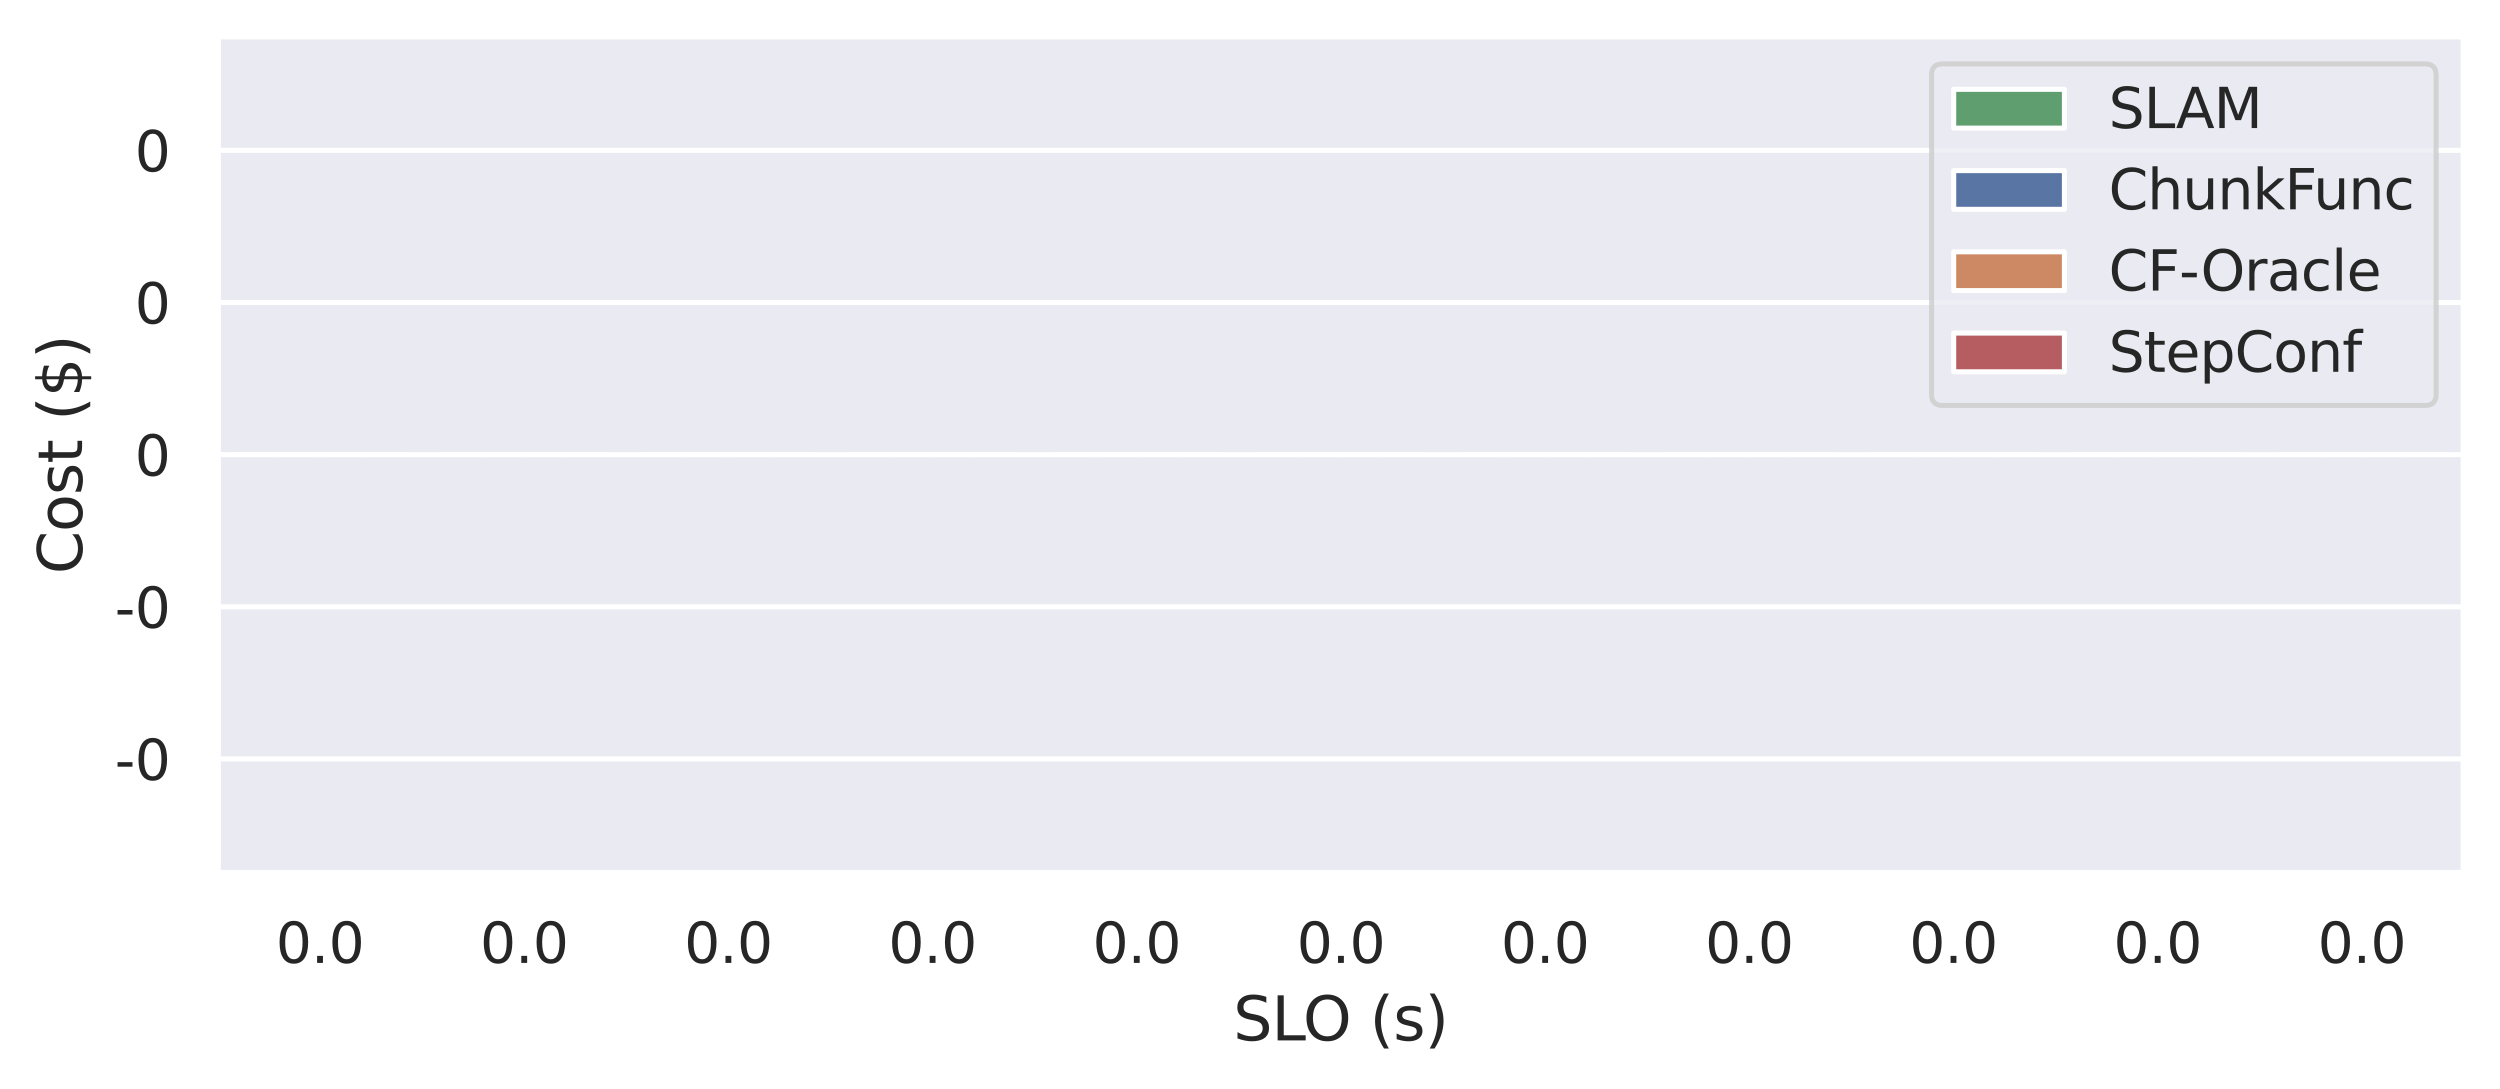 <?xml version="1.0" encoding="utf-8" standalone="no"?>
<!DOCTYPE svg PUBLIC "-//W3C//DTD SVG 1.1//EN"
  "http://www.w3.org/Graphics/SVG/1.1/DTD/svg11.dtd">
<svg xmlns:xlink="http://www.w3.org/1999/xlink" width="496.881pt" height="216.48pt" viewBox="0 0 496.881 216.48" xmlns="http://www.w3.org/2000/svg" version="1.1">
 <defs>
  <style type="text/css">*{stroke-linejoin: round; stroke-linecap: butt}</style>
 </defs>
 <g id="figure_1">
  <g id="patch_1">
   <path d="M 0 216.48 
L 496.881 216.48 
L 496.881 0 
L 0 0 
z
" style="fill: #ffffff"/>
  </g>
  <g id="axes_1">
   <g id="patch_2">
    <path d="M 43.281 173.52 
L 489.681 173.52 
L 489.681 7.2 
L 43.281 7.2 
z
" style="fill: #eaeaf2"/>
   </g>
   <g id="matplotlib.axis_1">
    <g id="xtick_1">
     <g id="text_1">
      <!-- 0.0 -->
      <g style="fill: #262626" transform="translate(54.825 191.378) scale(0.11 -0.11)">
       <defs>
        <path id="DejaVuSans-30" d="M 2034 4250 
Q 1547 4250 1301 3770 
Q 1056 3291 1056 2328 
Q 1056 1369 1301 889 
Q 1547 409 2034 409 
Q 2525 409 2770 889 
Q 3016 1369 3016 2328 
Q 3016 3291 2770 3770 
Q 2525 4250 2034 4250 
z
M 2034 4750 
Q 2819 4750 3233 4129 
Q 3647 3509 3647 2328 
Q 3647 1150 3233 529 
Q 2819 -91 2034 -91 
Q 1250 -91 836 529 
Q 422 1150 422 2328 
Q 422 3509 836 4129 
Q 1250 4750 2034 4750 
z
" transform="scale(0.016)"/>
        <path id="DejaVuSans-2e" d="M 684 794 
L 1344 794 
L 1344 0 
L 684 0 
L 684 794 
z
" transform="scale(0.016)"/>
       </defs>
       <use xlink:href="#DejaVuSans-30"/>
       <use xlink:href="#DejaVuSans-2e" x="63.623"/>
       <use xlink:href="#DejaVuSans-30" x="95.41"/>
      </g>
     </g>
    </g>
    <g id="xtick_2">
     <g id="text_2">
      <!-- 0.0 -->
      <g style="fill: #262626" transform="translate(95.407 191.378) scale(0.11 -0.11)">
       <use xlink:href="#DejaVuSans-30"/>
       <use xlink:href="#DejaVuSans-2e" x="63.623"/>
       <use xlink:href="#DejaVuSans-30" x="95.41"/>
      </g>
     </g>
    </g>
    <g id="xtick_3">
     <g id="text_3">
      <!-- 0.0 -->
      <g style="fill: #262626" transform="translate(135.989 191.378) scale(0.11 -0.11)">
       <use xlink:href="#DejaVuSans-30"/>
       <use xlink:href="#DejaVuSans-2e" x="63.623"/>
       <use xlink:href="#DejaVuSans-30" x="95.41"/>
      </g>
     </g>
    </g>
    <g id="xtick_4">
     <g id="text_4">
      <!-- 0.0 -->
      <g style="fill: #262626" transform="translate(176.571 191.378) scale(0.11 -0.11)">
       <use xlink:href="#DejaVuSans-30"/>
       <use xlink:href="#DejaVuSans-2e" x="63.623"/>
       <use xlink:href="#DejaVuSans-30" x="95.41"/>
      </g>
     </g>
    </g>
    <g id="xtick_5">
     <g id="text_5">
      <!-- 0.0 -->
      <g style="fill: #262626" transform="translate(217.153 191.378) scale(0.11 -0.11)">
       <use xlink:href="#DejaVuSans-30"/>
       <use xlink:href="#DejaVuSans-2e" x="63.623"/>
       <use xlink:href="#DejaVuSans-30" x="95.41"/>
      </g>
     </g>
    </g>
    <g id="xtick_6">
     <g id="text_6">
      <!-- 0.0 -->
      <g style="fill: #262626" transform="translate(257.734 191.378) scale(0.11 -0.11)">
       <use xlink:href="#DejaVuSans-30"/>
       <use xlink:href="#DejaVuSans-2e" x="63.623"/>
       <use xlink:href="#DejaVuSans-30" x="95.41"/>
      </g>
     </g>
    </g>
    <g id="xtick_7">
     <g id="text_7">
      <!-- 0.0 -->
      <g style="fill: #262626" transform="translate(298.316 191.378) scale(0.11 -0.11)">
       <use xlink:href="#DejaVuSans-30"/>
       <use xlink:href="#DejaVuSans-2e" x="63.623"/>
       <use xlink:href="#DejaVuSans-30" x="95.41"/>
      </g>
     </g>
    </g>
    <g id="xtick_8">
     <g id="text_8">
      <!-- 0.0 -->
      <g style="fill: #262626" transform="translate(338.898 191.378) scale(0.11 -0.11)">
       <use xlink:href="#DejaVuSans-30"/>
       <use xlink:href="#DejaVuSans-2e" x="63.623"/>
       <use xlink:href="#DejaVuSans-30" x="95.41"/>
      </g>
     </g>
    </g>
    <g id="xtick_9">
     <g id="text_9">
      <!-- 0.0 -->
      <g style="fill: #262626" transform="translate(379.48 191.378) scale(0.11 -0.11)">
       <use xlink:href="#DejaVuSans-30"/>
       <use xlink:href="#DejaVuSans-2e" x="63.623"/>
       <use xlink:href="#DejaVuSans-30" x="95.41"/>
      </g>
     </g>
    </g>
    <g id="xtick_10">
     <g id="text_10">
      <!-- 0.0 -->
      <g style="fill: #262626" transform="translate(420.062 191.378) scale(0.11 -0.11)">
       <use xlink:href="#DejaVuSans-30"/>
       <use xlink:href="#DejaVuSans-2e" x="63.623"/>
       <use xlink:href="#DejaVuSans-30" x="95.41"/>
      </g>
     </g>
    </g>
    <g id="xtick_11">
     <g id="text_11">
      <!-- 0.0 -->
      <g style="fill: #262626" transform="translate(460.643 191.378) scale(0.11 -0.11)">
       <use xlink:href="#DejaVuSans-30"/>
       <use xlink:href="#DejaVuSans-2e" x="63.623"/>
       <use xlink:href="#DejaVuSans-30" x="95.41"/>
      </g>
     </g>
    </g>
    <g id="text_12">
     <!-- SLO (s) -->
     <g style="fill: #262626" transform="translate(245.109 206.784) scale(0.12 -0.12)">
      <defs>
       <path id="DejaVuSans-53" d="M 3425 4513 
L 3425 3897 
Q 3066 4069 2747 4153 
Q 2428 4238 2131 4238 
Q 1616 4238 1336 4038 
Q 1056 3838 1056 3469 
Q 1056 3159 1242 3001 
Q 1428 2844 1947 2747 
L 2328 2669 
Q 3034 2534 3370 2195 
Q 3706 1856 3706 1288 
Q 3706 609 3251 259 
Q 2797 -91 1919 -91 
Q 1588 -91 1214 -16 
Q 841 59 441 206 
L 441 856 
Q 825 641 1194 531 
Q 1563 422 1919 422 
Q 2459 422 2753 634 
Q 3047 847 3047 1241 
Q 3047 1584 2836 1778 
Q 2625 1972 2144 2069 
L 1759 2144 
Q 1053 2284 737 2584 
Q 422 2884 422 3419 
Q 422 4038 858 4394 
Q 1294 4750 2059 4750 
Q 2388 4750 2728 4690 
Q 3069 4631 3425 4513 
z
" transform="scale(0.016)"/>
       <path id="DejaVuSans-4c" d="M 628 4666 
L 1259 4666 
L 1259 531 
L 3531 531 
L 3531 0 
L 628 0 
L 628 4666 
z
" transform="scale(0.016)"/>
       <path id="DejaVuSans-4f" d="M 2522 4238 
Q 1834 4238 1429 3725 
Q 1025 3213 1025 2328 
Q 1025 1447 1429 934 
Q 1834 422 2522 422 
Q 3209 422 3611 934 
Q 4013 1447 4013 2328 
Q 4013 3213 3611 3725 
Q 3209 4238 2522 4238 
z
M 2522 4750 
Q 3503 4750 4090 4092 
Q 4678 3434 4678 2328 
Q 4678 1225 4090 567 
Q 3503 -91 2522 -91 
Q 1538 -91 948 565 
Q 359 1222 359 2328 
Q 359 3434 948 4092 
Q 1538 4750 2522 4750 
z
" transform="scale(0.016)"/>
       <path id="DejaVuSans-20" transform="scale(0.016)"/>
       <path id="DejaVuSans-28" d="M 1984 4856 
Q 1566 4138 1362 3434 
Q 1159 2731 1159 2009 
Q 1159 1288 1364 580 
Q 1569 -128 1984 -844 
L 1484 -844 
Q 1016 -109 783 600 
Q 550 1309 550 2009 
Q 550 2706 781 3412 
Q 1013 4119 1484 4856 
L 1984 4856 
z
" transform="scale(0.016)"/>
       <path id="DejaVuSans-73" d="M 2834 3397 
L 2834 2853 
Q 2591 2978 2328 3040 
Q 2066 3103 1784 3103 
Q 1356 3103 1142 2972 
Q 928 2841 928 2578 
Q 928 2378 1081 2264 
Q 1234 2150 1697 2047 
L 1894 2003 
Q 2506 1872 2764 1633 
Q 3022 1394 3022 966 
Q 3022 478 2636 193 
Q 2250 -91 1575 -91 
Q 1294 -91 989 -36 
Q 684 19 347 128 
L 347 722 
Q 666 556 975 473 
Q 1284 391 1588 391 
Q 1994 391 2212 530 
Q 2431 669 2431 922 
Q 2431 1156 2273 1281 
Q 2116 1406 1581 1522 
L 1381 1569 
Q 847 1681 609 1914 
Q 372 2147 372 2553 
Q 372 3047 722 3315 
Q 1072 3584 1716 3584 
Q 2034 3584 2315 3537 
Q 2597 3491 2834 3397 
z
" transform="scale(0.016)"/>
       <path id="DejaVuSans-29" d="M 513 4856 
L 1013 4856 
Q 1481 4119 1714 3412 
Q 1947 2706 1947 2009 
Q 1947 1309 1714 600 
Q 1481 -109 1013 -844 
L 513 -844 
Q 928 -128 1133 580 
Q 1338 1288 1338 2009 
Q 1338 2731 1133 3434 
Q 928 4138 513 4856 
z
" transform="scale(0.016)"/>
      </defs>
      <use xlink:href="#DejaVuSans-53"/>
      <use xlink:href="#DejaVuSans-4c" x="63.477"/>
      <use xlink:href="#DejaVuSans-4f" x="115.564"/>
      <use xlink:href="#DejaVuSans-20" x="194.275"/>
      <use xlink:href="#DejaVuSans-28" x="226.062"/>
      <use xlink:href="#DejaVuSans-73" x="265.076"/>
      <use xlink:href="#DejaVuSans-29" x="317.176"/>
     </g>
    </g>
   </g>
   <g id="matplotlib.axis_2">
    <g id="ytick_1">
     <g id="line2d_1">
      <path d="M 43.281 150.84 
L 489.681 150.84 
" clip-path="url(#p8094b2c18a)" style="fill: none; stroke: #ffffff; stroke-linecap: round"/>
     </g>
     <g id="text_13">
      <!-- -0 -->
      <g style="fill: #262626" transform="translate(22.814 155.019) scale(0.11 -0.11)">
       <defs>
        <path id="DejaVuSans-2d" d="M 313 2009 
L 1997 2009 
L 1997 1497 
L 313 1497 
L 313 2009 
z
" transform="scale(0.016)"/>
       </defs>
       <use xlink:href="#DejaVuSans-2d"/>
       <use xlink:href="#DejaVuSans-30" x="36.084"/>
      </g>
     </g>
    </g>
    <g id="ytick_2">
     <g id="line2d_2">
      <path d="M 43.281 120.6 
L 489.681 120.6 
" clip-path="url(#p8094b2c18a)" style="fill: none; stroke: #ffffff; stroke-linecap: round"/>
     </g>
     <g id="text_14">
      <!-- -0 -->
      <g style="fill: #262626" transform="translate(22.814 124.779) scale(0.11 -0.11)">
       <use xlink:href="#DejaVuSans-2d"/>
       <use xlink:href="#DejaVuSans-30" x="36.084"/>
      </g>
     </g>
    </g>
    <g id="ytick_3">
     <g id="line2d_3">
      <path d="M 43.281 90.36 
L 489.681 90.36 
" clip-path="url(#p8094b2c18a)" style="fill: none; stroke: #ffffff; stroke-linecap: round"/>
     </g>
     <g id="text_15">
      <!-- 0 -->
      <g style="fill: #262626" transform="translate(26.782 94.539) scale(0.11 -0.11)">
       <use xlink:href="#DejaVuSans-30"/>
      </g>
     </g>
    </g>
    <g id="ytick_4">
     <g id="line2d_4">
      <path d="M 43.281 60.12 
L 489.681 60.12 
" clip-path="url(#p8094b2c18a)" style="fill: none; stroke: #ffffff; stroke-linecap: round"/>
     </g>
     <g id="text_16">
      <!-- 0 -->
      <g style="fill: #262626" transform="translate(26.782 64.299) scale(0.11 -0.11)">
       <use xlink:href="#DejaVuSans-30"/>
      </g>
     </g>
    </g>
    <g id="ytick_5">
     <g id="line2d_5">
      <path d="M 43.281 29.88 
L 489.681 29.88 
" clip-path="url(#p8094b2c18a)" style="fill: none; stroke: #ffffff; stroke-linecap: round"/>
     </g>
     <g id="text_17">
      <!-- 0 -->
      <g style="fill: #262626" transform="translate(26.782 34.059) scale(0.11 -0.11)">
       <use xlink:href="#DejaVuSans-30"/>
      </g>
     </g>
    </g>
    <g id="text_18">
     <!-- Cost ($) -->
     <g style="fill: #262626" transform="translate(16.318 114.105) rotate(-90) scale(0.12 -0.12)">
      <defs>
       <path id="DejaVuSans-43" d="M 4122 4306 
L 4122 3641 
Q 3803 3938 3442 4084 
Q 3081 4231 2675 4231 
Q 1875 4231 1450 3742 
Q 1025 3253 1025 2328 
Q 1025 1406 1450 917 
Q 1875 428 2675 428 
Q 3081 428 3442 575 
Q 3803 722 4122 1019 
L 4122 359 
Q 3791 134 3420 21 
Q 3050 -91 2638 -91 
Q 1578 -91 968 557 
Q 359 1206 359 2328 
Q 359 3453 968 4101 
Q 1578 4750 2638 4750 
Q 3056 4750 3426 4639 
Q 3797 4528 4122 4306 
z
" transform="scale(0.016)"/>
       <path id="DejaVuSans-6f" d="M 1959 3097 
Q 1497 3097 1228 2736 
Q 959 2375 959 1747 
Q 959 1119 1226 758 
Q 1494 397 1959 397 
Q 2419 397 2687 759 
Q 2956 1122 2956 1747 
Q 2956 2369 2687 2733 
Q 2419 3097 1959 3097 
z
M 1959 3584 
Q 2709 3584 3137 3096 
Q 3566 2609 3566 1747 
Q 3566 888 3137 398 
Q 2709 -91 1959 -91 
Q 1206 -91 779 398 
Q 353 888 353 1747 
Q 353 2609 779 3096 
Q 1206 3584 1959 3584 
z
" transform="scale(0.016)"/>
       <path id="DejaVuSans-74" d="M 1172 4494 
L 1172 3500 
L 2356 3500 
L 2356 3053 
L 1172 3053 
L 1172 1153 
Q 1172 725 1289 603 
Q 1406 481 1766 481 
L 2356 481 
L 2356 0 
L 1766 0 
Q 1100 0 847 248 
Q 594 497 594 1153 
L 594 3053 
L 172 3053 
L 172 3500 
L 594 3500 
L 594 4494 
L 1172 4494 
z
" transform="scale(0.016)"/>
       <path id="DejaVuSans-24" d="M 2163 -941 
L 1850 -941 
L 1847 0 
Q 1519 6 1191 76 
Q 863 147 531 288 
L 531 850 
Q 850 650 1176 548 
Q 1503 447 1850 444 
L 1850 1869 
Q 1159 1981 845 2250 
Q 531 2519 531 2988 
Q 531 3497 872 3790 
Q 1213 4084 1850 4128 
L 1850 4863 
L 2163 4863 
L 2163 4138 
Q 2453 4125 2725 4076 
Q 2997 4028 3256 3944 
L 3256 3397 
Q 2997 3528 2723 3600 
Q 2450 3672 2163 3684 
L 2163 2350 
Q 2872 2241 3206 1959 
Q 3541 1678 3541 1191 
Q 3541 663 3186 358 
Q 2831 53 2163 6 
L 2163 -941 
z
M 1850 2406 
L 1850 3688 
Q 1488 3647 1297 3481 
Q 1106 3316 1106 3041 
Q 1106 2772 1282 2622 
Q 1459 2472 1850 2406 
z
M 2163 1806 
L 2163 453 
Q 2559 506 2761 678 
Q 2963 850 2963 1131 
Q 2963 1406 2770 1568 
Q 2578 1731 2163 1806 
z
" transform="scale(0.016)"/>
      </defs>
      <use xlink:href="#DejaVuSans-43"/>
      <use xlink:href="#DejaVuSans-6f" x="69.824"/>
      <use xlink:href="#DejaVuSans-73" x="131.006"/>
      <use xlink:href="#DejaVuSans-74" x="183.105"/>
      <use xlink:href="#DejaVuSans-20" x="222.314"/>
      <use xlink:href="#DejaVuSans-28" x="254.102"/>
      <use xlink:href="#DejaVuSans-24" x="293.115"/>
      <use xlink:href="#DejaVuSans-29" x="356.738"/>
     </g>
    </g>
   </g>
   <g id="patch_3">
    <path d="M 47.339 90.36 
L 55.456 90.36 
L 55.456 90.36 
L 47.339 90.36 
z
" clip-path="url(#p8094b2c18a)" style="fill: #5f9e6e; stroke: #ffffff; stroke-linejoin: miter"/>
   </g>
   <g id="patch_4">
    <path d="M 87.921 90.36 
L 96.037 90.36 
L 96.037 90.36 
L 87.921 90.36 
z
" clip-path="url(#p8094b2c18a)" style="fill: #5f9e6e; stroke: #ffffff; stroke-linejoin: miter"/>
   </g>
   <g id="patch_5">
    <path d="M 128.503 90.36 
L 136.619 90.36 
L 136.619 90.36 
L 128.503 90.36 
z
" clip-path="url(#p8094b2c18a)" style="fill: #5f9e6e; stroke: #ffffff; stroke-linejoin: miter"/>
   </g>
   <g id="patch_6">
    <path d="M 169.085 90.36 
L 177.201 90.36 
L 177.201 90.36 
L 169.085 90.36 
z
" clip-path="url(#p8094b2c18a)" style="fill: #5f9e6e; stroke: #ffffff; stroke-linejoin: miter"/>
   </g>
   <g id="patch_7">
    <path d="M 209.667 90.36 
L 217.783 90.36 
L 217.783 90.36 
L 209.667 90.36 
z
" clip-path="url(#p8094b2c18a)" style="fill: #5f9e6e; stroke: #ffffff; stroke-linejoin: miter"/>
   </g>
   <g id="patch_8">
    <path d="M 250.248 90.36 
L 258.365 90.36 
L 258.365 90.36 
L 250.248 90.36 
z
" clip-path="url(#p8094b2c18a)" style="fill: #5f9e6e; stroke: #ffffff; stroke-linejoin: miter"/>
   </g>
   <g id="patch_9">
    <path d="M 290.83 90.36 
L 298.947 90.36 
L 298.947 90.36 
L 290.83 90.36 
z
" clip-path="url(#p8094b2c18a)" style="fill: #5f9e6e; stroke: #ffffff; stroke-linejoin: miter"/>
   </g>
   <g id="patch_10">
    <path d="M 331.412 90.36 
L 339.528 90.36 
L 339.528 90.36 
L 331.412 90.36 
z
" clip-path="url(#p8094b2c18a)" style="fill: #5f9e6e; stroke: #ffffff; stroke-linejoin: miter"/>
   </g>
   <g id="patch_11">
    <path d="M 371.994 90.36 
L 380.11 90.36 
L 380.11 90.36 
L 371.994 90.36 
z
" clip-path="url(#p8094b2c18a)" style="fill: #5f9e6e; stroke: #ffffff; stroke-linejoin: miter"/>
   </g>
   <g id="patch_12">
    <path d="M 412.576 90.36 
L 420.692 90.36 
L 420.692 90.36 
L 412.576 90.36 
z
" clip-path="url(#p8094b2c18a)" style="fill: #5f9e6e; stroke: #ffffff; stroke-linejoin: miter"/>
   </g>
   <g id="patch_13">
    <path d="M 453.157 90.36 
L 461.274 90.36 
L 461.274 90.36 
L 453.157 90.36 
z
" clip-path="url(#p8094b2c18a)" style="fill: #5f9e6e; stroke: #ffffff; stroke-linejoin: miter"/>
   </g>
   <g id="patch_14">
    <path d="M 55.456 90.36 
L 63.572 90.36 
L 63.572 90.36 
L 55.456 90.36 
z
" clip-path="url(#p8094b2c18a)" style="fill: #5875a4; stroke: #ffffff; stroke-linejoin: miter"/>
   </g>
   <g id="patch_15">
    <path d="M 96.037 90.36 
L 104.154 90.36 
L 104.154 90.36 
L 96.037 90.36 
z
" clip-path="url(#p8094b2c18a)" style="fill: #5875a4; stroke: #ffffff; stroke-linejoin: miter"/>
   </g>
   <g id="patch_16">
    <path d="M 136.619 90.36 
L 144.736 90.36 
L 144.736 90.36 
L 136.619 90.36 
z
" clip-path="url(#p8094b2c18a)" style="fill: #5875a4; stroke: #ffffff; stroke-linejoin: miter"/>
   </g>
   <g id="patch_17">
    <path d="M 177.201 90.36 
L 185.317 90.36 
L 185.317 90.36 
L 177.201 90.36 
z
" clip-path="url(#p8094b2c18a)" style="fill: #5875a4; stroke: #ffffff; stroke-linejoin: miter"/>
   </g>
   <g id="patch_18">
    <path d="M 217.783 90.36 
L 225.899 90.36 
L 225.899 90.36 
L 217.783 90.36 
z
" clip-path="url(#p8094b2c18a)" style="fill: #5875a4; stroke: #ffffff; stroke-linejoin: miter"/>
   </g>
   <g id="patch_19">
    <path d="M 258.365 90.36 
L 266.481 90.36 
L 266.481 90.36 
L 258.365 90.36 
z
" clip-path="url(#p8094b2c18a)" style="fill: #5875a4; stroke: #ffffff; stroke-linejoin: miter"/>
   </g>
   <g id="patch_20">
    <path d="M 298.947 90.36 
L 307.063 90.36 
L 307.063 90.36 
L 298.947 90.36 
z
" clip-path="url(#p8094b2c18a)" style="fill: #5875a4; stroke: #ffffff; stroke-linejoin: miter"/>
   </g>
   <g id="patch_21">
    <path d="M 339.528 90.36 
L 347.645 90.36 
L 347.645 90.36 
L 339.528 90.36 
z
" clip-path="url(#p8094b2c18a)" style="fill: #5875a4; stroke: #ffffff; stroke-linejoin: miter"/>
   </g>
   <g id="patch_22">
    <path d="M 380.11 90.36 
L 388.227 90.36 
L 388.227 90.36 
L 380.11 90.36 
z
" clip-path="url(#p8094b2c18a)" style="fill: #5875a4; stroke: #ffffff; stroke-linejoin: miter"/>
   </g>
   <g id="patch_23">
    <path d="M 420.692 90.36 
L 428.808 90.36 
L 428.808 90.36 
L 420.692 90.36 
z
" clip-path="url(#p8094b2c18a)" style="fill: #5875a4; stroke: #ffffff; stroke-linejoin: miter"/>
   </g>
   <g id="patch_24">
    <path d="M 461.274 90.36 
L 469.39 90.36 
L 469.39 90.36 
L 461.274 90.36 
z
" clip-path="url(#p8094b2c18a)" style="fill: #5875a4; stroke: #ffffff; stroke-linejoin: miter"/>
   </g>
   <g id="patch_25">
    <path d="M 63.572 90.36 
L 71.688 90.36 
L 71.688 90.36 
L 63.572 90.36 
z
" clip-path="url(#p8094b2c18a)" style="fill: #cc8963; stroke: #ffffff; stroke-linejoin: miter"/>
   </g>
   <g id="patch_26">
    <path d="M 104.154 90.36 
L 112.27 90.36 
L 112.27 90.36 
L 104.154 90.36 
z
" clip-path="url(#p8094b2c18a)" style="fill: #cc8963; stroke: #ffffff; stroke-linejoin: miter"/>
   </g>
   <g id="patch_27">
    <path d="M 144.736 90.36 
L 152.852 90.36 
L 152.852 90.36 
L 144.736 90.36 
z
" clip-path="url(#p8094b2c18a)" style="fill: #cc8963; stroke: #ffffff; stroke-linejoin: miter"/>
   </g>
   <g id="patch_28">
    <path d="M 185.317 90.36 
L 193.434 90.36 
L 193.434 90.36 
L 185.317 90.36 
z
" clip-path="url(#p8094b2c18a)" style="fill: #cc8963; stroke: #ffffff; stroke-linejoin: miter"/>
   </g>
   <g id="patch_29">
    <path d="M 225.899 90.36 
L 234.016 90.36 
L 234.016 90.36 
L 225.899 90.36 
z
" clip-path="url(#p8094b2c18a)" style="fill: #cc8963; stroke: #ffffff; stroke-linejoin: miter"/>
   </g>
   <g id="patch_30">
    <path d="M 266.481 90.36 
L 274.597 90.36 
L 274.597 90.36 
L 266.481 90.36 
z
" clip-path="url(#p8094b2c18a)" style="fill: #cc8963; stroke: #ffffff; stroke-linejoin: miter"/>
   </g>
   <g id="patch_31">
    <path d="M 307.063 90.36 
L 315.179 90.36 
L 315.179 90.36 
L 307.063 90.36 
z
" clip-path="url(#p8094b2c18a)" style="fill: #cc8963; stroke: #ffffff; stroke-linejoin: miter"/>
   </g>
   <g id="patch_32">
    <path d="M 347.645 90.36 
L 355.761 90.36 
L 355.761 90.36 
L 347.645 90.36 
z
" clip-path="url(#p8094b2c18a)" style="fill: #cc8963; stroke: #ffffff; stroke-linejoin: miter"/>
   </g>
   <g id="patch_33">
    <path d="M 388.227 90.36 
L 396.343 90.36 
L 396.343 90.36 
L 388.227 90.36 
z
" clip-path="url(#p8094b2c18a)" style="fill: #cc8963; stroke: #ffffff; stroke-linejoin: miter"/>
   </g>
   <g id="patch_34">
    <path d="M 428.808 90.36 
L 436.925 90.36 
L 436.925 90.36 
L 428.808 90.36 
z
" clip-path="url(#p8094b2c18a)" style="fill: #cc8963; stroke: #ffffff; stroke-linejoin: miter"/>
   </g>
   <g id="patch_35">
    <path d="M 469.39 90.36 
L 477.507 90.36 
L 477.507 90.36 
L 469.39 90.36 
z
" clip-path="url(#p8094b2c18a)" style="fill: #cc8963; stroke: #ffffff; stroke-linejoin: miter"/>
   </g>
   <g id="patch_36">
    <path d="M 71.688 90.36 
L 79.805 90.36 
L 79.805 90.36 
L 71.688 90.36 
z
" clip-path="url(#p8094b2c18a)" style="fill: #b55d60; stroke: #ffffff; stroke-linejoin: miter"/>
   </g>
   <g id="patch_37">
    <path d="M 112.27 90.36 
L 120.387 90.36 
L 120.387 90.36 
L 112.27 90.36 
z
" clip-path="url(#p8094b2c18a)" style="fill: #b55d60; stroke: #ffffff; stroke-linejoin: miter"/>
   </g>
   <g id="patch_38">
    <path d="M 152.852 90.36 
L 160.968 90.36 
L 160.968 90.36 
L 152.852 90.36 
z
" clip-path="url(#p8094b2c18a)" style="fill: #b55d60; stroke: #ffffff; stroke-linejoin: miter"/>
   </g>
   <g id="patch_39">
    <path d="M 193.434 90.36 
L 201.55 90.36 
L 201.55 90.36 
L 193.434 90.36 
z
" clip-path="url(#p8094b2c18a)" style="fill: #b55d60; stroke: #ffffff; stroke-linejoin: miter"/>
   </g>
   <g id="patch_40">
    <path d="M 234.016 90.36 
L 242.132 90.36 
L 242.132 90.36 
L 234.016 90.36 
z
" clip-path="url(#p8094b2c18a)" style="fill: #b55d60; stroke: #ffffff; stroke-linejoin: miter"/>
   </g>
   <g id="patch_41">
    <path d="M 274.597 90.36 
L 282.714 90.36 
L 282.714 90.36 
L 274.597 90.36 
z
" clip-path="url(#p8094b2c18a)" style="fill: #b55d60; stroke: #ffffff; stroke-linejoin: miter"/>
   </g>
   <g id="patch_42">
    <path d="M 315.179 90.36 
L 323.296 90.36 
L 323.296 90.36 
L 315.179 90.36 
z
" clip-path="url(#p8094b2c18a)" style="fill: #b55d60; stroke: #ffffff; stroke-linejoin: miter"/>
   </g>
   <g id="patch_43">
    <path d="M 355.761 90.36 
L 363.877 90.36 
L 363.877 90.36 
L 355.761 90.36 
z
" clip-path="url(#p8094b2c18a)" style="fill: #b55d60; stroke: #ffffff; stroke-linejoin: miter"/>
   </g>
   <g id="patch_44">
    <path d="M 396.343 90.36 
L 404.459 90.36 
L 404.459 90.36 
L 396.343 90.36 
z
" clip-path="url(#p8094b2c18a)" style="fill: #b55d60; stroke: #ffffff; stroke-linejoin: miter"/>
   </g>
   <g id="patch_45">
    <path d="M 436.925 90.36 
L 445.041 90.36 
L 445.041 90.36 
L 436.925 90.36 
z
" clip-path="url(#p8094b2c18a)" style="fill: #b55d60; stroke: #ffffff; stroke-linejoin: miter"/>
   </g>
   <g id="patch_46">
    <path d="M 477.507 90.36 
L 485.623 90.36 
L 485.623 90.36 
L 477.507 90.36 
z
" clip-path="url(#p8094b2c18a)" style="fill: #b55d60; stroke: #ffffff; stroke-linejoin: miter"/>
   </g>
   <g id="patch_47">
    <path d="M 63.572 90.36 
L 63.572 90.36 
L 63.572 90.36 
L 63.572 90.36 
z
" clip-path="url(#p8094b2c18a)" style="fill: #5f9e6e; stroke: #ffffff; stroke-linejoin: miter"/>
   </g>
   <g id="patch_48">
    <path d="M 63.572 90.36 
L 63.572 90.36 
L 63.572 90.36 
L 63.572 90.36 
z
" clip-path="url(#p8094b2c18a)" style="fill: #5875a4; stroke: #ffffff; stroke-linejoin: miter"/>
   </g>
   <g id="patch_49">
    <path d="M 63.572 90.36 
L 63.572 90.36 
L 63.572 90.36 
L 63.572 90.36 
z
" clip-path="url(#p8094b2c18a)" style="fill: #cc8963; stroke: #ffffff; stroke-linejoin: miter"/>
   </g>
   <g id="patch_50">
    <path d="M 63.572 90.36 
L 63.572 90.36 
L 63.572 90.36 
L 63.572 90.36 
z
" clip-path="url(#p8094b2c18a)" style="fill: #b55d60; stroke: #ffffff; stroke-linejoin: miter"/>
   </g>
   <g id="line2d_6">
    <path clip-path="url(#p8094b2c18a)" style="fill: none; stroke: #424242; stroke-width: 2.25; stroke-linecap: round"/>
   </g>
   <g id="line2d_7">
    <path clip-path="url(#p8094b2c18a)" style="fill: none; stroke: #424242; stroke-width: 2.25; stroke-linecap: round"/>
   </g>
   <g id="line2d_8">
    <path clip-path="url(#p8094b2c18a)" style="fill: none; stroke: #424242; stroke-width: 2.25; stroke-linecap: round"/>
   </g>
   <g id="line2d_9">
    <path clip-path="url(#p8094b2c18a)" style="fill: none; stroke: #424242; stroke-width: 2.25; stroke-linecap: round"/>
   </g>
   <g id="line2d_10">
    <path clip-path="url(#p8094b2c18a)" style="fill: none; stroke: #424242; stroke-width: 2.25; stroke-linecap: round"/>
   </g>
   <g id="line2d_11">
    <path clip-path="url(#p8094b2c18a)" style="fill: none; stroke: #424242; stroke-width: 2.25; stroke-linecap: round"/>
   </g>
   <g id="line2d_12">
    <path clip-path="url(#p8094b2c18a)" style="fill: none; stroke: #424242; stroke-width: 2.25; stroke-linecap: round"/>
   </g>
   <g id="line2d_13">
    <path clip-path="url(#p8094b2c18a)" style="fill: none; stroke: #424242; stroke-width: 2.25; stroke-linecap: round"/>
   </g>
   <g id="line2d_14">
    <path clip-path="url(#p8094b2c18a)" style="fill: none; stroke: #424242; stroke-width: 2.25; stroke-linecap: round"/>
   </g>
   <g id="line2d_15">
    <path clip-path="url(#p8094b2c18a)" style="fill: none; stroke: #424242; stroke-width: 2.25; stroke-linecap: round"/>
   </g>
   <g id="line2d_16">
    <path clip-path="url(#p8094b2c18a)" style="fill: none; stroke: #424242; stroke-width: 2.25; stroke-linecap: round"/>
   </g>
   <g id="line2d_17">
    <path clip-path="url(#p8094b2c18a)" style="fill: none; stroke: #424242; stroke-width: 2.25; stroke-linecap: round"/>
   </g>
   <g id="line2d_18">
    <path clip-path="url(#p8094b2c18a)" style="fill: none; stroke: #424242; stroke-width: 2.25; stroke-linecap: round"/>
   </g>
   <g id="line2d_19">
    <path clip-path="url(#p8094b2c18a)" style="fill: none; stroke: #424242; stroke-width: 2.25; stroke-linecap: round"/>
   </g>
   <g id="line2d_20">
    <path clip-path="url(#p8094b2c18a)" style="fill: none; stroke: #424242; stroke-width: 2.25; stroke-linecap: round"/>
   </g>
   <g id="line2d_21">
    <path clip-path="url(#p8094b2c18a)" style="fill: none; stroke: #424242; stroke-width: 2.25; stroke-linecap: round"/>
   </g>
   <g id="line2d_22">
    <path clip-path="url(#p8094b2c18a)" style="fill: none; stroke: #424242; stroke-width: 2.25; stroke-linecap: round"/>
   </g>
   <g id="line2d_23">
    <path clip-path="url(#p8094b2c18a)" style="fill: none; stroke: #424242; stroke-width: 2.25; stroke-linecap: round"/>
   </g>
   <g id="line2d_24">
    <path clip-path="url(#p8094b2c18a)" style="fill: none; stroke: #424242; stroke-width: 2.25; stroke-linecap: round"/>
   </g>
   <g id="line2d_25">
    <path clip-path="url(#p8094b2c18a)" style="fill: none; stroke: #424242; stroke-width: 2.25; stroke-linecap: round"/>
   </g>
   <g id="line2d_26">
    <path clip-path="url(#p8094b2c18a)" style="fill: none; stroke: #424242; stroke-width: 2.25; stroke-linecap: round"/>
   </g>
   <g id="line2d_27">
    <path clip-path="url(#p8094b2c18a)" style="fill: none; stroke: #424242; stroke-width: 2.25; stroke-linecap: round"/>
   </g>
   <g id="line2d_28">
    <path clip-path="url(#p8094b2c18a)" style="fill: none; stroke: #424242; stroke-width: 2.25; stroke-linecap: round"/>
   </g>
   <g id="line2d_29">
    <path clip-path="url(#p8094b2c18a)" style="fill: none; stroke: #424242; stroke-width: 2.25; stroke-linecap: round"/>
   </g>
   <g id="line2d_30">
    <path clip-path="url(#p8094b2c18a)" style="fill: none; stroke: #424242; stroke-width: 2.25; stroke-linecap: round"/>
   </g>
   <g id="line2d_31">
    <path clip-path="url(#p8094b2c18a)" style="fill: none; stroke: #424242; stroke-width: 2.25; stroke-linecap: round"/>
   </g>
   <g id="line2d_32">
    <path clip-path="url(#p8094b2c18a)" style="fill: none; stroke: #424242; stroke-width: 2.25; stroke-linecap: round"/>
   </g>
   <g id="line2d_33">
    <path clip-path="url(#p8094b2c18a)" style="fill: none; stroke: #424242; stroke-width: 2.25; stroke-linecap: round"/>
   </g>
   <g id="line2d_34">
    <path clip-path="url(#p8094b2c18a)" style="fill: none; stroke: #424242; stroke-width: 2.25; stroke-linecap: round"/>
   </g>
   <g id="line2d_35">
    <path clip-path="url(#p8094b2c18a)" style="fill: none; stroke: #424242; stroke-width: 2.25; stroke-linecap: round"/>
   </g>
   <g id="line2d_36">
    <path clip-path="url(#p8094b2c18a)" style="fill: none; stroke: #424242; stroke-width: 2.25; stroke-linecap: round"/>
   </g>
   <g id="line2d_37">
    <path clip-path="url(#p8094b2c18a)" style="fill: none; stroke: #424242; stroke-width: 2.25; stroke-linecap: round"/>
   </g>
   <g id="line2d_38">
    <path clip-path="url(#p8094b2c18a)" style="fill: none; stroke: #424242; stroke-width: 2.25; stroke-linecap: round"/>
   </g>
   <g id="line2d_39">
    <path clip-path="url(#p8094b2c18a)" style="fill: none; stroke: #424242; stroke-width: 2.25; stroke-linecap: round"/>
   </g>
   <g id="line2d_40">
    <path clip-path="url(#p8094b2c18a)" style="fill: none; stroke: #424242; stroke-width: 2.25; stroke-linecap: round"/>
   </g>
   <g id="line2d_41">
    <path clip-path="url(#p8094b2c18a)" style="fill: none; stroke: #424242; stroke-width: 2.25; stroke-linecap: round"/>
   </g>
   <g id="line2d_42">
    <path clip-path="url(#p8094b2c18a)" style="fill: none; stroke: #424242; stroke-width: 2.25; stroke-linecap: round"/>
   </g>
   <g id="line2d_43">
    <path clip-path="url(#p8094b2c18a)" style="fill: none; stroke: #424242; stroke-width: 2.25; stroke-linecap: round"/>
   </g>
   <g id="line2d_44">
    <path clip-path="url(#p8094b2c18a)" style="fill: none; stroke: #424242; stroke-width: 2.25; stroke-linecap: round"/>
   </g>
   <g id="line2d_45">
    <path clip-path="url(#p8094b2c18a)" style="fill: none; stroke: #424242; stroke-width: 2.25; stroke-linecap: round"/>
   </g>
   <g id="line2d_46">
    <path clip-path="url(#p8094b2c18a)" style="fill: none; stroke: #424242; stroke-width: 2.25; stroke-linecap: round"/>
   </g>
   <g id="line2d_47">
    <path clip-path="url(#p8094b2c18a)" style="fill: none; stroke: #424242; stroke-width: 2.25; stroke-linecap: round"/>
   </g>
   <g id="line2d_48">
    <path clip-path="url(#p8094b2c18a)" style="fill: none; stroke: #424242; stroke-width: 2.25; stroke-linecap: round"/>
   </g>
   <g id="line2d_49">
    <path clip-path="url(#p8094b2c18a)" style="fill: none; stroke: #424242; stroke-width: 2.25; stroke-linecap: round"/>
   </g>
   <g id="patch_51">
    <path d="M 43.281 173.52 
L 43.281 7.2 
" style="fill: none; stroke: #ffffff; stroke-width: 1.25; stroke-linejoin: miter; stroke-linecap: square"/>
   </g>
   <g id="patch_52">
    <path d="M 489.681 173.52 
L 489.681 7.2 
" style="fill: none; stroke: #ffffff; stroke-width: 1.25; stroke-linejoin: miter; stroke-linecap: square"/>
   </g>
   <g id="patch_53">
    <path d="M 43.281 173.52 
L 489.681 173.52 
" style="fill: none; stroke: #ffffff; stroke-width: 1.25; stroke-linejoin: miter; stroke-linecap: square"/>
   </g>
   <g id="patch_54">
    <path d="M 43.281 7.2 
L 489.681 7.2 
" style="fill: none; stroke: #ffffff; stroke-width: 1.25; stroke-linejoin: miter; stroke-linecap: square"/>
   </g>
   <g id="legend_1">
    <g id="patch_55">
     <path d="M 386.104 80.584 
L 481.981 80.584 
Q 484.181 80.584 484.181 78.384 
L 484.181 14.9 
Q 484.181 12.7 481.981 12.7 
L 386.104 12.7 
Q 383.904 12.7 383.904 14.9 
L 383.904 78.384 
Q 383.904 80.584 386.104 80.584 
z
" style="fill: #eaeaf2; opacity: 0.8; stroke: #cccccc; stroke-linejoin: miter"/>
    </g>
    <g id="patch_56">
     <path d="M 388.304 25.458 
L 410.304 25.458 
L 410.304 17.758 
L 388.304 17.758 
z
" style="fill: #5f9e6e; stroke: #ffffff; stroke-linejoin: miter"/>
    </g>
    <g id="text_19">
     <!-- SLAM -->
     <g style="fill: #262626" transform="translate(419.104 25.458) scale(0.11 -0.11)">
      <defs>
       <path id="DejaVuSans-41" d="M 2188 4044 
L 1331 1722 
L 3047 1722 
L 2188 4044 
z
M 1831 4666 
L 2547 4666 
L 4325 0 
L 3669 0 
L 3244 1197 
L 1141 1197 
L 716 0 
L 50 0 
L 1831 4666 
z
" transform="scale(0.016)"/>
       <path id="DejaVuSans-4d" d="M 628 4666 
L 1569 4666 
L 2759 1491 
L 3956 4666 
L 4897 4666 
L 4897 0 
L 4281 0 
L 4281 4097 
L 3078 897 
L 2444 897 
L 1241 4097 
L 1241 0 
L 628 0 
L 628 4666 
z
" transform="scale(0.016)"/>
      </defs>
      <use xlink:href="#DejaVuSans-53"/>
      <use xlink:href="#DejaVuSans-4c" x="63.477"/>
      <use xlink:href="#DejaVuSans-41" x="121.439"/>
      <use xlink:href="#DejaVuSans-4d" x="189.848"/>
     </g>
    </g>
    <g id="patch_57">
     <path d="M 388.304 41.604 
L 410.304 41.604 
L 410.304 33.904 
L 388.304 33.904 
z
" style="fill: #5875a4; stroke: #ffffff; stroke-linejoin: miter"/>
    </g>
    <g id="text_20">
     <!-- ChunkFunc -->
     <g style="fill: #262626" transform="translate(419.104 41.604) scale(0.11 -0.11)">
      <defs>
       <path id="DejaVuSans-68" d="M 3513 2113 
L 3513 0 
L 2938 0 
L 2938 2094 
Q 2938 2591 2744 2837 
Q 2550 3084 2163 3084 
Q 1697 3084 1428 2787 
Q 1159 2491 1159 1978 
L 1159 0 
L 581 0 
L 581 4863 
L 1159 4863 
L 1159 2956 
Q 1366 3272 1645 3428 
Q 1925 3584 2291 3584 
Q 2894 3584 3203 3211 
Q 3513 2838 3513 2113 
z
" transform="scale(0.016)"/>
       <path id="DejaVuSans-75" d="M 544 1381 
L 544 3500 
L 1119 3500 
L 1119 1403 
Q 1119 906 1312 657 
Q 1506 409 1894 409 
Q 2359 409 2629 706 
Q 2900 1003 2900 1516 
L 2900 3500 
L 3475 3500 
L 3475 0 
L 2900 0 
L 2900 538 
Q 2691 219 2414 64 
Q 2138 -91 1772 -91 
Q 1169 -91 856 284 
Q 544 659 544 1381 
z
M 1991 3584 
L 1991 3584 
z
" transform="scale(0.016)"/>
       <path id="DejaVuSans-6e" d="M 3513 2113 
L 3513 0 
L 2938 0 
L 2938 2094 
Q 2938 2591 2744 2837 
Q 2550 3084 2163 3084 
Q 1697 3084 1428 2787 
Q 1159 2491 1159 1978 
L 1159 0 
L 581 0 
L 581 3500 
L 1159 3500 
L 1159 2956 
Q 1366 3272 1645 3428 
Q 1925 3584 2291 3584 
Q 2894 3584 3203 3211 
Q 3513 2838 3513 2113 
z
" transform="scale(0.016)"/>
       <path id="DejaVuSans-6b" d="M 581 4863 
L 1159 4863 
L 1159 1991 
L 2875 3500 
L 3609 3500 
L 1753 1863 
L 3688 0 
L 2938 0 
L 1159 1709 
L 1159 0 
L 581 0 
L 581 4863 
z
" transform="scale(0.016)"/>
       <path id="DejaVuSans-46" d="M 628 4666 
L 3309 4666 
L 3309 4134 
L 1259 4134 
L 1259 2759 
L 3109 2759 
L 3109 2228 
L 1259 2228 
L 1259 0 
L 628 0 
L 628 4666 
z
" transform="scale(0.016)"/>
       <path id="DejaVuSans-63" d="M 3122 3366 
L 3122 2828 
Q 2878 2963 2633 3030 
Q 2388 3097 2138 3097 
Q 1578 3097 1268 2742 
Q 959 2388 959 1747 
Q 959 1106 1268 751 
Q 1578 397 2138 397 
Q 2388 397 2633 464 
Q 2878 531 3122 666 
L 3122 134 
Q 2881 22 2623 -34 
Q 2366 -91 2075 -91 
Q 1284 -91 818 406 
Q 353 903 353 1747 
Q 353 2603 823 3093 
Q 1294 3584 2113 3584 
Q 2378 3584 2631 3529 
Q 2884 3475 3122 3366 
z
" transform="scale(0.016)"/>
      </defs>
      <use xlink:href="#DejaVuSans-43"/>
      <use xlink:href="#DejaVuSans-68" x="69.824"/>
      <use xlink:href="#DejaVuSans-75" x="133.203"/>
      <use xlink:href="#DejaVuSans-6e" x="196.582"/>
      <use xlink:href="#DejaVuSans-6b" x="259.961"/>
      <use xlink:href="#DejaVuSans-46" x="317.871"/>
      <use xlink:href="#DejaVuSans-75" x="369.891"/>
      <use xlink:href="#DejaVuSans-6e" x="433.27"/>
      <use xlink:href="#DejaVuSans-63" x="496.648"/>
     </g>
    </g>
    <g id="patch_58">
     <path d="M 388.304 57.75 
L 410.304 57.75 
L 410.304 50.05 
L 388.304 50.05 
z
" style="fill: #cc8963; stroke: #ffffff; stroke-linejoin: miter"/>
    </g>
    <g id="text_21">
     <!-- CF-Oracle -->
     <g style="fill: #262626" transform="translate(419.104 57.75) scale(0.11 -0.11)">
      <defs>
       <path id="DejaVuSans-72" d="M 2631 2963 
Q 2534 3019 2420 3045 
Q 2306 3072 2169 3072 
Q 1681 3072 1420 2755 
Q 1159 2438 1159 1844 
L 1159 0 
L 581 0 
L 581 3500 
L 1159 3500 
L 1159 2956 
Q 1341 3275 1631 3429 
Q 1922 3584 2338 3584 
Q 2397 3584 2469 3576 
Q 2541 3569 2628 3553 
L 2631 2963 
z
" transform="scale(0.016)"/>
       <path id="DejaVuSans-61" d="M 2194 1759 
Q 1497 1759 1228 1600 
Q 959 1441 959 1056 
Q 959 750 1161 570 
Q 1363 391 1709 391 
Q 2188 391 2477 730 
Q 2766 1069 2766 1631 
L 2766 1759 
L 2194 1759 
z
M 3341 1997 
L 3341 0 
L 2766 0 
L 2766 531 
Q 2569 213 2275 61 
Q 1981 -91 1556 -91 
Q 1019 -91 701 211 
Q 384 513 384 1019 
Q 384 1609 779 1909 
Q 1175 2209 1959 2209 
L 2766 2209 
L 2766 2266 
Q 2766 2663 2505 2880 
Q 2244 3097 1772 3097 
Q 1472 3097 1187 3025 
Q 903 2953 641 2809 
L 641 3341 
Q 956 3463 1253 3523 
Q 1550 3584 1831 3584 
Q 2591 3584 2966 3190 
Q 3341 2797 3341 1997 
z
" transform="scale(0.016)"/>
       <path id="DejaVuSans-6c" d="M 603 4863 
L 1178 4863 
L 1178 0 
L 603 0 
L 603 4863 
z
" transform="scale(0.016)"/>
       <path id="DejaVuSans-65" d="M 3597 1894 
L 3597 1613 
L 953 1613 
Q 991 1019 1311 708 
Q 1631 397 2203 397 
Q 2534 397 2845 478 
Q 3156 559 3463 722 
L 3463 178 
Q 3153 47 2828 -22 
Q 2503 -91 2169 -91 
Q 1331 -91 842 396 
Q 353 884 353 1716 
Q 353 2575 817 3079 
Q 1281 3584 2069 3584 
Q 2775 3584 3186 3129 
Q 3597 2675 3597 1894 
z
M 3022 2063 
Q 3016 2534 2758 2815 
Q 2500 3097 2075 3097 
Q 1594 3097 1305 2825 
Q 1016 2553 972 2059 
L 3022 2063 
z
" transform="scale(0.016)"/>
      </defs>
      <use xlink:href="#DejaVuSans-43"/>
      <use xlink:href="#DejaVuSans-46" x="69.824"/>
      <use xlink:href="#DejaVuSans-2d" x="127.344"/>
      <use xlink:href="#DejaVuSans-4f" x="166.178"/>
      <use xlink:href="#DejaVuSans-72" x="244.889"/>
      <use xlink:href="#DejaVuSans-61" x="286.002"/>
      <use xlink:href="#DejaVuSans-63" x="347.281"/>
      <use xlink:href="#DejaVuSans-6c" x="402.262"/>
      <use xlink:href="#DejaVuSans-65" x="430.045"/>
     </g>
    </g>
    <g id="patch_59">
     <path d="M 388.304 73.896 
L 410.304 73.896 
L 410.304 66.196 
L 388.304 66.196 
z
" style="fill: #b55d60; stroke: #ffffff; stroke-linejoin: miter"/>
    </g>
    <g id="text_22">
     <!-- StepConf -->
     <g style="fill: #262626" transform="translate(419.104 73.896) scale(0.11 -0.11)">
      <defs>
       <path id="DejaVuSans-70" d="M 1159 525 
L 1159 -1331 
L 581 -1331 
L 581 3500 
L 1159 3500 
L 1159 2969 
Q 1341 3281 1617 3432 
Q 1894 3584 2278 3584 
Q 2916 3584 3314 3078 
Q 3713 2572 3713 1747 
Q 3713 922 3314 415 
Q 2916 -91 2278 -91 
Q 1894 -91 1617 61 
Q 1341 213 1159 525 
z
M 3116 1747 
Q 3116 2381 2855 2742 
Q 2594 3103 2138 3103 
Q 1681 3103 1420 2742 
Q 1159 2381 1159 1747 
Q 1159 1113 1420 752 
Q 1681 391 2138 391 
Q 2594 391 2855 752 
Q 3116 1113 3116 1747 
z
" transform="scale(0.016)"/>
       <path id="DejaVuSans-66" d="M 2375 4863 
L 2375 4384 
L 1825 4384 
Q 1516 4384 1395 4259 
Q 1275 4134 1275 3809 
L 1275 3500 
L 2222 3500 
L 2222 3053 
L 1275 3053 
L 1275 0 
L 697 0 
L 697 3053 
L 147 3053 
L 147 3500 
L 697 3500 
L 697 3744 
Q 697 4328 969 4595 
Q 1241 4863 1831 4863 
L 2375 4863 
z
" transform="scale(0.016)"/>
      </defs>
      <use xlink:href="#DejaVuSans-53"/>
      <use xlink:href="#DejaVuSans-74" x="63.477"/>
      <use xlink:href="#DejaVuSans-65" x="102.686"/>
      <use xlink:href="#DejaVuSans-70" x="164.209"/>
      <use xlink:href="#DejaVuSans-43" x="227.686"/>
      <use xlink:href="#DejaVuSans-6f" x="297.51"/>
      <use xlink:href="#DejaVuSans-6e" x="358.691"/>
      <use xlink:href="#DejaVuSans-66" x="422.07"/>
     </g>
    </g>
   </g>
  </g>
 </g>
 <defs>
  <clipPath id="p8094b2c18a">
   <rect x="43.281" y="7.2" width="446.4" height="166.32"/>
  </clipPath>
 </defs>
</svg>
